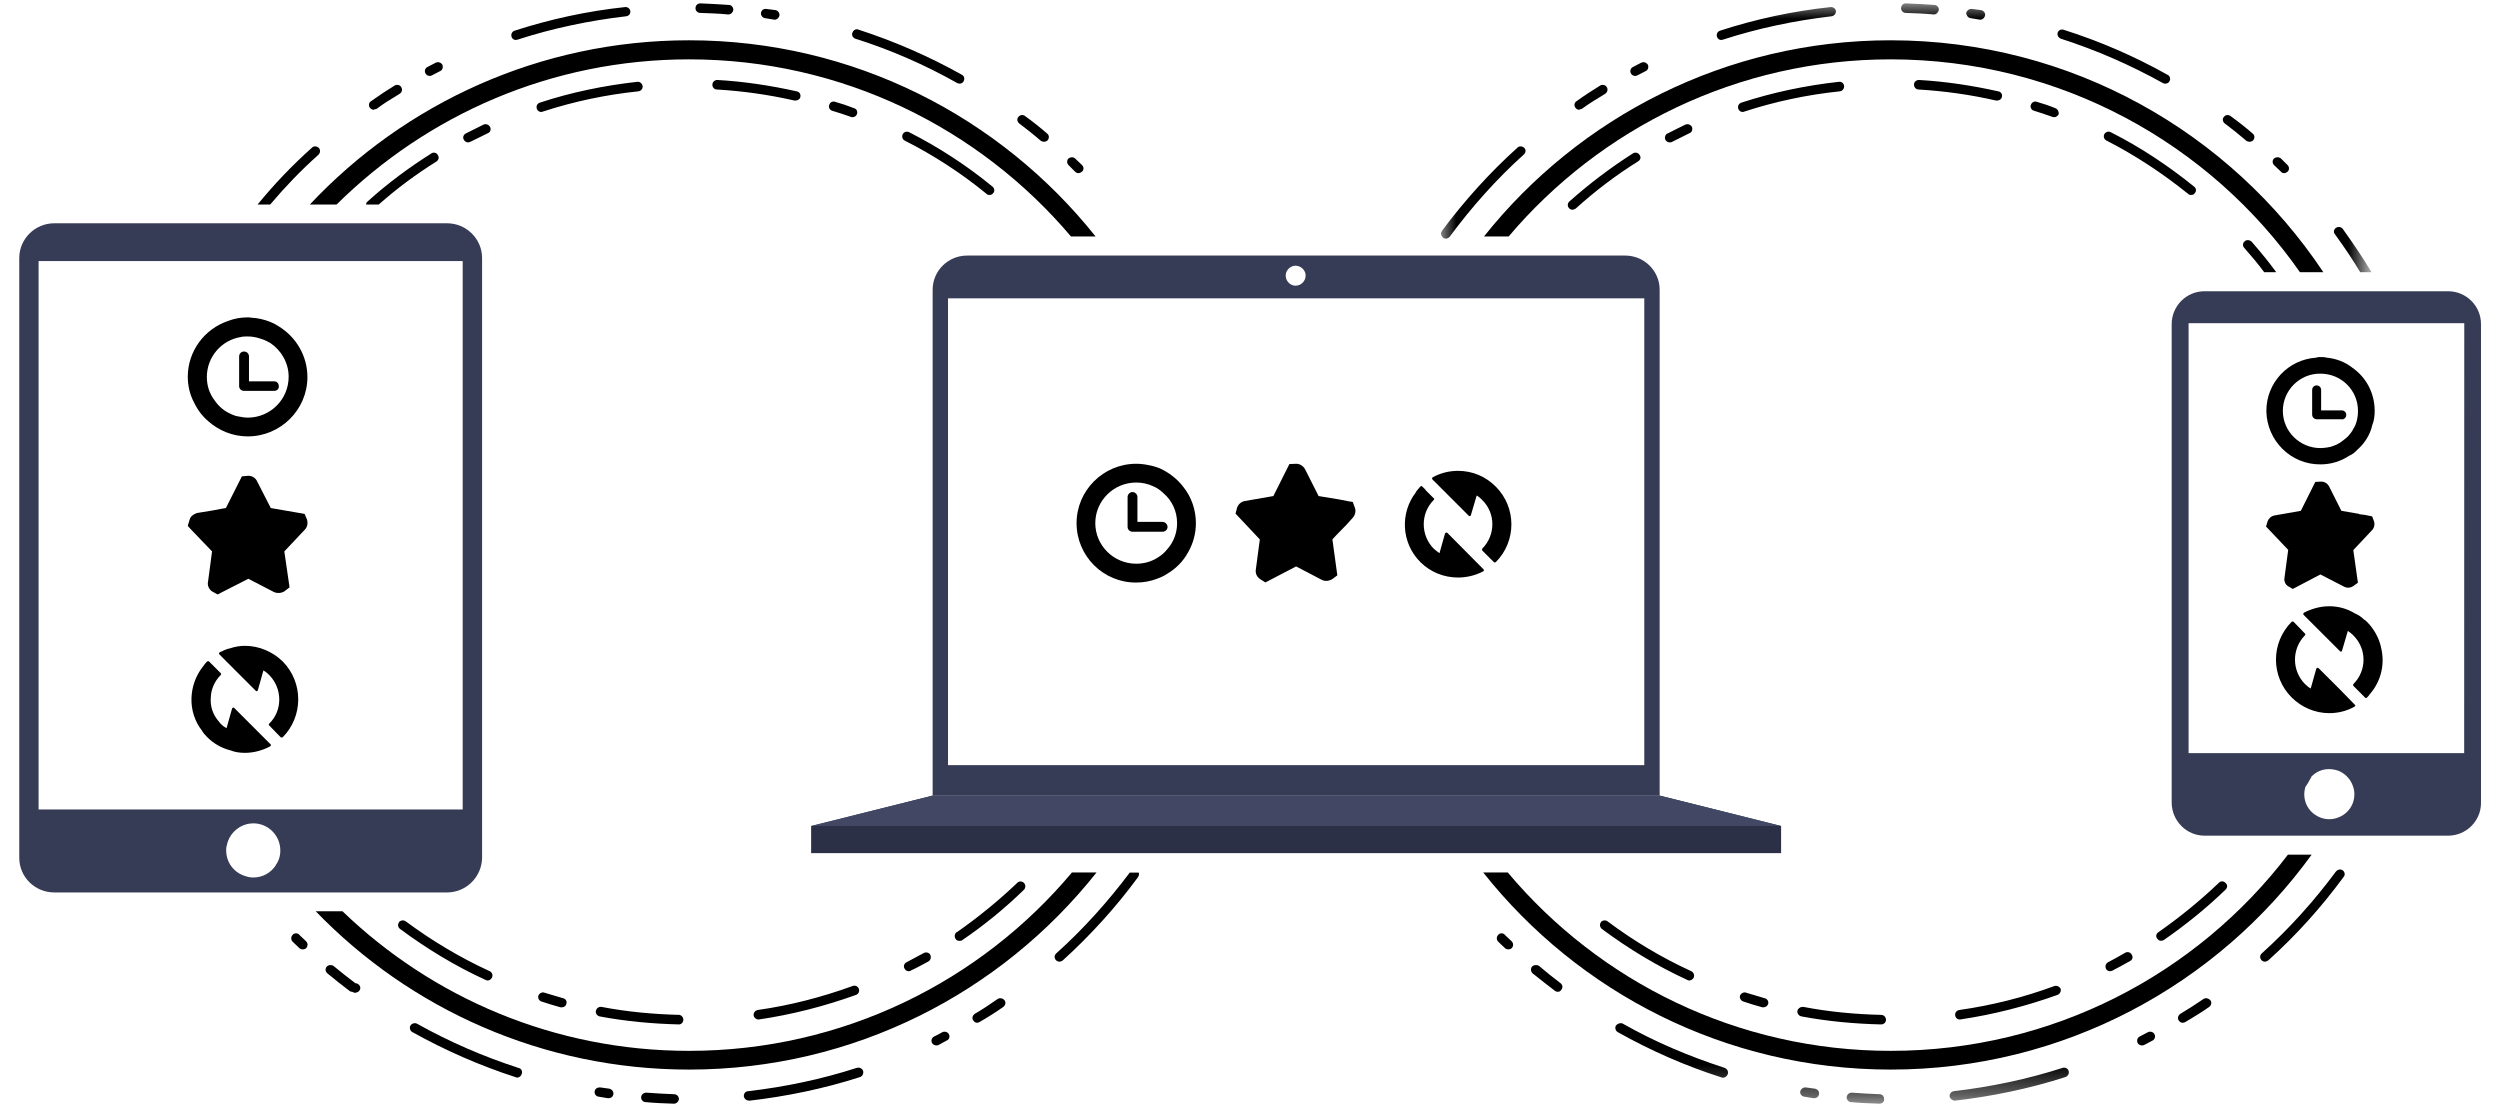 <?xml version="1.0" encoding="utf-8"?>
<!DOCTYPE svg PUBLIC "-//W3C//DTD SVG 1.1//EN" "http://www.w3.org/Graphics/SVG/1.1/DTD/svg11.dtd">
<svg version="1.1" id="Layer_1" xmlns="http://www.w3.org/2000/svg" xmlns:xlink="http://www.w3.org/1999/xlink" x="0px" y="0px"
	 width="81.291px" height="36px" viewBox="0 0 81.291 36" enable-background="new 0 0 81.291 36" xml:space="preserve" fill="context-fill">
<path d="M64.976,2.97c-0.85-0.19-1.709-0.32-2.58-0.37c-0.08,0-0.16,0.06-0.16,0.15c0,0.08,0.062,0.16,0.143,0.16
	c0.852,0.05,1.699,0.17,2.528,0.36h0.03c0.08,0,0.149-0.05,0.16-0.13C65.115,3.06,65.056,2.98,64.976,2.97z M59.796,2.66
	c-1.08,0.12-2.141,0.34-3.181,0.68c-0.06,0.02-0.101,0.08-0.101,0.14c0,0.09,0.069,0.16,0.148,0.16c0.021,0,0.029,0,0.051-0.01
	c1.012-0.33,2.051-0.55,3.109-0.66c0.09-0.01,0.148-0.09,0.141-0.17C59.955,2.71,59.886,2.65,59.796,2.66z M66.836,3.52
	c-0.19-0.08-0.399-0.15-0.61-0.21c-0.021-0.01-0.029-0.01-0.05-0.01c-0.061,0-0.12,0.05-0.141,0.11
	c-0.029,0.08,0.021,0.17,0.101,0.19c0.2,0.06,0.399,0.13,0.6,0.2c0.021,0.01,0.041,0.01,0.062,0.01c0.061,0,0.108-0.04,0.141-0.09
	C66.955,3.64,66.915,3.55,66.836,3.52z M55.017,4.13c-0.041-0.08-0.131-0.11-0.211-0.08c-0.199,0.1-0.391,0.19-0.58,0.29h-0.01
	c-0.07,0.04-0.101,0.14-0.061,0.21c0.029,0.05,0.08,0.08,0.141,0.08c0.02,0,0.051,0,0.08-0.02l0.561-0.28
	C55.017,4.3,55.046,4.21,55.017,4.13z M71.347,6.07c-0.841-0.68-1.74-1.28-2.711-1.77c-0.021-0.01-0.05-0.02-0.07-0.02
	c-0.06,0-0.108,0.03-0.14,0.08c-0.04,0.08-0.011,0.17,0.069,0.21c0.939,0.48,1.83,1.07,2.65,1.73c0.028,0.03,0.068,0.04,0.1,0.04
	c0.051,0,0.102-0.02,0.12-0.06C71.426,6.22,71.415,6.12,71.347,6.07z M53.315,5.04c-0.051-0.08-0.142-0.1-0.222-0.05
	c-0.72,0.46-1.409,0.98-2.061,1.56c-0.069,0.06-0.069,0.16-0.011,0.22c0.021,0.03,0.07,0.05,0.109,0.05
	c0.04,0,0.069-0.02,0.109-0.04c0.631-0.57,1.301-1.08,2.021-1.53C53.347,5.2,53.365,5.11,53.315,5.04z M73.216,7.86
	c-0.061-0.06-0.16-0.07-0.221-0.02c0,0.01,0,0.01-0.01,0.01c-0.062,0.05-0.07,0.15-0.01,0.21c0.229,0.26,0.448,0.52,0.648,0.79
	h0.391C73.767,8.51,73.495,8.18,73.216,7.86z M72.365,28.71c-0.06-0.069-0.16-0.069-0.22,0c-0.61,0.58-1.271,1.12-1.961,1.601
	c-0.08,0.051-0.091,0.149-0.039,0.209c0.028,0.041,0.068,0.07,0.119,0.07c0.041,0,0.069-0.01,0.09-0.02
	c0.721-0.5,1.391-1.041,2.011-1.641C72.437,28.859,72.437,28.77,72.365,28.71z M69.315,31.04c-0.041-0.08-0.142-0.101-0.211-0.06
	c-0.181,0.107-0.369,0.209-0.561,0.31c-0.051,0.03-0.08,0.08-0.08,0.14c0,0.09,0.069,0.15,0.148,0.15c0.029,0,0.062-0.01,0.08-0.021
	c0.189-0.1,0.381-0.199,0.57-0.31C69.347,31.21,69.365,31.109,69.315,31.04z M54.995,31.58c-0.96-0.439-1.88-0.99-2.721-1.62
	c-0.069-0.05-0.159-0.04-0.219,0.021v0.012c-0.052,0.06-0.031,0.158,0.028,0.21c0.869,0.647,1.8,1.21,2.778,1.659
	c0.021,0.011,0.039,0.021,0.062,0.021c0.062,0,0.12-0.04,0.149-0.09C55.104,31.71,55.075,31.62,54.995,31.58z M57.386,32.46
	c-0.199-0.06-0.41-0.12-0.609-0.181c-0.021-0.01-0.029-0.01-0.051-0.01c-0.061,0-0.129,0.051-0.148,0.108
	c-0.021,0.08,0.029,0.16,0.109,0.188c0.199,0.07,0.41,0.132,0.619,0.189h0.041c0.068,0,0.129-0.05,0.148-0.109
	C57.517,32.561,57.466,32.48,57.386,32.46z M66.806,32.061c-1,0.369-2.039,0.631-3.09,0.779c-0.08,0.01-0.15,0.08-0.141,0.16
	c0,0.09,0.08,0.16,0.16,0.15c1.08-0.16,2.148-0.433,3.17-0.801c0.08-0.029,0.119-0.119,0.101-0.199
	C66.966,32.08,66.886,32.04,66.806,32.061z M61.165,33c-0.85-0.02-1.699-0.1-2.529-0.26c-0.01,0-0.021,0-0.021,0
	c-0.08,0-0.149,0.05-0.171,0.13c-0.01,0.08,0.041,0.159,0.131,0.18c0.851,0.16,1.721,0.24,2.59,0.261c0.091,0,0.16-0.068,0.16-0.148
	C61.325,33.07,61.256,33,61.165,33z"/>
<path d="M75.546,8.85h-0.761c-2.92-4.18-7.8-6.92-13.31-6.92c-4.972,0-9.44,2.24-12.42,5.76h-0.802c3.09-3.88,7.87-6.38,13.222-6.38
	C67.347,1.31,72.524,4.31,75.546,8.85z"/>
<path d="M74.396,27.79h0.771c-3.061,4.229-8.061,6.989-13.688,6.989c-5.371,0-10.16-2.51-13.25-6.409h0.799
	c2.971,3.54,7.451,5.8,12.451,5.8C66.745,34.17,71.437,31.67,74.396,27.79z"/>
<g transform="translate(165.794)">
	<defs>
		<filter id="Adobe_OpacityMaskFilter" filterUnits="userSpaceOnUse" x="-118.939" y="0.11" width="30.26" height="35.779">
			<feColorMatrix  type="matrix" values="1 0 0 0 0  0 1 0 0 0  0 0 1 0 0  0 0 0 1 0"/>
		</filter>
	</defs>
	<mask maskUnits="userSpaceOnUse" x="-118.939" y="0.11" width="30.26" height="35.779" id="b">
		<g filter="url(#Adobe_OpacityMaskFilter)">
			<path id="a" fill="#FFFFFF" d="M-122.342,0.115h36.215v35.77h-36.215V0.115L-122.342,0.115z"/>
		</g>
	</mask>
	<path mask="url(#b)" d="M-104.679,35.58c-0.3-0.01-0.601-0.03-0.899-0.051c-0.09,0-0.16,0.061-0.17,0.15
		c0,0.079,0.061,0.158,0.148,0.158c0.301,0.03,0.611,0.04,0.921,0.051c0.09,0,0.159-0.068,0.149-0.148
		C-104.527,35.65-104.589,35.58-104.679,35.58z M-98.719,34.721c-1.141,0.369-2.34,0.619-3.54,0.76
		c-0.08,0.012-0.149,0.08-0.14,0.17c0.01,0.07,0.08,0.132,0.148,0.132v0.01c1.229-0.142,2.438-0.392,3.619-0.771
		c0.08-0.028,0.131-0.119,0.102-0.199C-98.549,34.74-98.648,34.7-98.719,34.721z M-106.777,35.4l-0.301-0.041
		c-0.011,0-0.011,0-0.021,0c-0.067,0-0.139,0.051-0.158,0.131c-0.012,0.09,0.051,0.16,0.13,0.17l0.301,0.05h0.029
		c0.069,0,0.142-0.05,0.149-0.13C-106.629,35.49-106.69,35.42-106.777,35.4z M-109.719,34.721c-1.149-0.371-2.26-0.841-3.311-1.438
		c-0.021-0.013-0.039-0.013-0.062-0.013c-0.062,0-0.119,0.03-0.159,0.08c-0.04,0.07-0.011,0.17,0.061,0.211
		c1.069,0.602,2.211,1.102,3.371,1.472c0.02,0.01,0.039,0.01,0.049,0.01c0.07,0,0.141-0.05,0.16-0.13
		C-109.589,34.83-109.639,34.75-109.719,34.721z M-95.738,33.63c-0.039-0.08-0.141-0.101-0.209-0.069l-0.271,0.142
		c-0.08,0.04-0.101,0.13-0.069,0.21c0.029,0.05,0.08,0.08,0.141,0.08c0.029,0,0.051,0,0.069-0.012l0.279-0.148
		C-95.729,33.8-95.697,33.7-95.738,33.63z M-93.918,32.529c-0.061-0.069-0.15-0.09-0.221-0.049c-0.25,0.17-0.51,0.34-0.76,0.487
		c-0.07,0.052-0.102,0.142-0.052,0.212c0.03,0.051,0.08,0.078,0.132,0.078c0.028,0,0.06-0.01,0.09-0.027
		c0.25-0.15,0.521-0.312,0.771-0.49C-93.889,32.689-93.868,32.59-93.918,32.529z M-115.049,31.971
		c-0.239-0.181-0.479-0.371-0.699-0.561c-0.029-0.021-0.07-0.03-0.102-0.03c-0.049,0-0.101,0.021-0.129,0.05
		c-0.051,0.07-0.041,0.16,0.021,0.221c0.239,0.189,0.479,0.382,0.729,0.57c0.028,0.021,0.061,0.029,0.09,0.029
		c0.039,0,0.09-0.02,0.109-0.061C-114.969,32.12-114.979,32.029-115.049,31.971z M-89.618,28.3c-0.069-0.05-0.159-0.03-0.221,0.04
		c-0.71,0.96-1.521,1.86-2.409,2.66c-0.07,0.061-0.07,0.15-0.011,0.221c0.03,0.029,0.069,0.049,0.11,0.049
		c0.039,0,0.08-0.02,0.108-0.039c0.909-0.818,1.729-1.729,2.449-2.711C-89.527,28.45-89.549,28.35-89.618,28.3z M-116.639,30.609
		l-0.221-0.209c-0.029-0.041-0.069-0.051-0.109-0.051s-0.08,0.01-0.109,0.051c-0.061,0.06-0.061,0.158,0,0.22l0.221,0.21
		c0.029,0.029,0.069,0.04,0.109,0.04s0.08-0.011,0.109-0.04C-116.578,30.77-116.578,30.67-116.639,30.609z M-89.618,7.44
		c-0.03-0.04-0.079-0.06-0.13-0.06c-0.029,0-0.061,0.01-0.091,0.03c-0.069,0.05-0.09,0.14-0.029,0.21
		c0.29,0.4,0.569,0.81,0.819,1.23h0.37C-88.969,8.37-89.288,7.9-89.618,7.44z M-116.229,4.81c-0.062-0.06-0.16-0.07-0.222-0.01
		c-0.909,0.82-1.729,1.73-2.459,2.71v0.01c-0.041,0.05-0.041,0.12,0.011,0.17c0,0.02,0.02,0.03,0.028,0.04
		c0.029,0.02,0.062,0.03,0.091,0.03c0.051,0,0.101-0.03,0.131-0.07c0.709-0.96,1.51-1.86,2.398-2.66
		C-116.179,4.97-116.168,4.87-116.229,4.81z M-91.408,5.37l-0.221-0.22c-0.068-0.05-0.159-0.05-0.229,0.01
		c-0.052,0.06-0.052,0.15,0.01,0.21l0.22,0.21c0.021,0.03,0.062,0.05,0.101,0.05c0.051,0,0.08-0.02,0.121-0.05
		C-91.35,5.52-91.35,5.43-91.408,5.37z M-92.549,4.34c-0.229-0.2-0.471-0.39-0.721-0.57c-0.029-0.02-0.061-0.03-0.09-0.03
		c-0.051,0-0.091,0.021-0.119,0.06c-0.062,0.06-0.041,0.16,0.021,0.21c0.239,0.18,0.479,0.37,0.71,0.57
		c0.029,0.02,0.061,0.03,0.1,0.03c0.052,0,0.09-0.02,0.121-0.05C-92.469,4.49-92.479,4.39-92.549,4.34z M-113.549,2.83
		c-0.04-0.07-0.141-0.09-0.21-0.05c-0.261,0.16-0.521,0.33-0.771,0.51c-0.07,0.04-0.091,0.14-0.039,0.21
		c0.028,0.04,0.068,0.07,0.129,0.07V3.56c0.021,0,0.061-0.01,0.08-0.02c0.25-0.18,0.51-0.34,0.76-0.49
		C-113.527,3-113.498,2.91-113.549,2.83z M-95.318,2.43c-1.069-0.6-2.199-1.09-3.369-1.46c-0.08-0.03-0.17,0.01-0.2,0.09v0.01
		c-0.021,0.08,0.03,0.16,0.11,0.19c1.148,0.37,2.25,0.85,3.311,1.44c0.021,0.01,0.04,0.02,0.068,0.02h0.011
		c0.062,0,0.12-0.03,0.142-0.09C-95.208,2.56-95.238,2.46-95.318,2.43z M-112.208,2.11c-0.051-0.08-0.142-0.11-0.221-0.07
		l-0.271,0.14c-0.079,0.04-0.101,0.14-0.061,0.21c0.028,0.05,0.079,0.08,0.141,0.08c0.021,0,0.04-0.01,0.069-0.02l0.271-0.14
		C-112.208,2.28-112.179,2.19-112.208,2.11z M-106.27,0.23c-1.219,0.13-2.438,0.39-3.601,0.77c-0.062,0.02-0.101,0.08-0.101,0.14
		c0,0.09,0.062,0.16,0.148,0.16c0.01,0,0.03-0.01,0.051-0.01c1.141-0.37,2.33-0.62,3.529-0.76c0.09-0.01,0.149-0.08,0.149-0.17
		C-106.107,0.28-106.19,0.22-106.27,0.23z M-101.368,0.33l-0.311-0.04c-0.011,0-0.011,0-0.021,0c-0.069,0-0.141,0.05-0.159,0.13
		c0,0.08,0.061,0.16,0.141,0.17l0.301,0.05h0.02c0.07,0,0.131-0.06,0.15-0.13C-101.229,0.43-101.288,0.35-101.368,0.33z
		 M-102.898,0.16c-0.31-0.02-0.608-0.04-0.92-0.05c-0.1,0-0.16,0.07-0.16,0.16c0,0.08,0.07,0.15,0.15,0.15
		c0.301,0.01,0.6,0.02,0.91,0.05h0.01c0.08,0,0.141-0.07,0.16-0.15C-102.748,0.24-102.809,0.16-102.898,0.16z"/>
</g>
<path d="M25.905,2.97c-0.85-0.19-1.71-0.32-2.58-0.37c-0.08,0-0.16,0.06-0.16,0.15c-0.01,0.08,0.06,0.16,0.14,0.16
	c0.85,0.05,1.7,0.17,2.53,0.36h0.03c0.08,0,0.15-0.05,0.16-0.12C26.045,3.06,25.985,2.98,25.905,2.97z M20.726,2.66
	c-1.08,0.12-2.15,0.34-3.18,0.68c-0.06,0.02-0.1,0.08-0.1,0.14c0,0.09,0.07,0.16,0.15,0.16c0.02,0,0.03,0,0.05-0.01
	c1.01-0.33,2.05-0.55,3.11-0.66c0.09-0.01,0.15-0.09,0.14-0.17C20.886,2.72,20.806,2.65,20.726,2.66z M27.775,3.52
	c-0.2-0.08-0.41-0.15-0.62-0.21c-0.08-0.03-0.17,0.02-0.19,0.1c-0.03,0.08,0.01,0.16,0.09,0.19c0.21,0.06,0.41,0.13,0.61,0.2
	c0.02,0.01,0.04,0.01,0.06,0.01c0.06,0,0.12-0.04,0.14-0.1C27.896,3.63,27.855,3.54,27.775,3.52z M15.936,4.13
	c-0.04-0.08-0.13-0.11-0.21-0.08c-0.19,0.1-0.39,0.19-0.58,0.29c-0.08,0.04-0.11,0.14-0.06,0.21c0.03,0.05,0.08,0.08,0.13,0.08
	c0.03,0,0.06-0.01,0.08-0.02c0.19-0.09,0.38-0.19,0.57-0.28C15.945,4.3,15.976,4.2,15.936,4.13z M32.275,6.07
	c-0.84-0.69-1.75-1.28-2.71-1.77c-0.08-0.04-0.17-0.01-0.21,0.06c-0.04,0.08-0.01,0.17,0.06,0.21c0.95,0.48,1.84,1.06,2.66,1.73
	c0.03,0.03,0.06,0.04,0.1,0.04c0.05,0,0.09-0.02,0.12-0.06C32.355,6.22,32.335,6.12,32.275,6.07z M14.235,5.04
	c-0.04-0.08-0.14-0.1-0.21-0.05c-0.73,0.46-1.43,0.98-2.07,1.56c-0.04,0.03-0.05,0.06-0.05,0.1h0.41c0.59-0.52,1.22-0.99,1.88-1.4
	C14.266,5.2,14.286,5.11,14.235,5.04z M33.295,28.71c-0.06-0.06-0.16-0.069-0.22,0c-0.61,0.58-1.27,1.12-1.96,1.601
	c-0.01,0-0.01,0-0.01,0c-0.07,0.051-0.08,0.149-0.03,0.222c0.02,0.038,0.07,0.06,0.12,0.06h0.01c0.02,0,0.06,0,0.08-0.021
	c0.72-0.488,1.39-1.038,2.01-1.641C33.355,28.87,33.355,28.77,33.295,28.71z M30.246,31.04c-0.04-0.069-0.14-0.09-0.21-0.05
	c-0.18,0.1-0.37,0.199-0.56,0.3c-0.08,0.04-0.11,0.14-0.06,0.21c0.02,0.05,0.08,0.08,0.13,0.08c0.03,0,0.05,0,0.07-0.021
	c0.2-0.09,0.39-0.199,0.58-0.3C30.266,31.21,30.286,31.12,30.246,31.04z M15.925,31.58c-0.96-0.439-1.88-0.99-2.73-1.62
	c-0.07-0.05-0.16-0.04-0.22,0.021v0.012c-0.05,0.06-0.04,0.158,0.03,0.21c0.87,0.647,1.8,1.21,2.78,1.659
	c0.03,0.011,0.05,0.021,0.07,0.021c0.06,0,0.11-0.04,0.14-0.09C16.036,31.71,16.005,31.62,15.925,31.58z M18.315,32.46
	c-0.21-0.06-0.41-0.12-0.61-0.181c-0.02-0.01-0.04-0.01-0.05-0.01c-0.07,0-0.13,0.051-0.15,0.108c-0.02,0.08,0.02,0.16,0.1,0.188
	c0.21,0.07,0.42,0.132,0.62,0.189h0.05c0.07,0,0.13-0.05,0.14-0.109C18.445,32.561,18.396,32.48,18.315,32.46z M27.726,32.061
	c-0.99,0.359-2.03,0.631-3.08,0.779c-0.01,0-0.01,0-0.01,0c-0.08,0.021-0.14,0.09-0.13,0.18c0.01,0.07,0.08,0.131,0.16,0.131
	c1.08-0.158,2.14-0.43,3.17-0.801c0.08-0.029,0.12-0.119,0.09-0.199C27.896,32.07,27.806,32.029,27.726,32.061z M22.096,33
	c-0.85-0.02-1.71-0.1-2.54-0.26c-0.08-0.01-0.16,0.039-0.18,0.13c-0.02,0.08,0.04,0.159,0.12,0.18c0.85,0.16,1.72,0.24,2.59,0.261
	h0.01c0.06-0.011,0.11-0.061,0.12-0.119C22.235,33.1,22.175,33.02,22.096,33z"/>
<g>
	<path d="M22.405,1.93c4.98,0,9.44,2.24,12.42,5.76h0.8c-3.09-3.88-7.87-6.38-13.22-6.38c-4.86,0-9.25,2.06-12.33,5.34h0.87
		C13.886,3.74,17.925,1.93,22.405,1.93z"/>
	<path d="M22.405,34.17c-4.38,0-8.35-1.729-11.27-4.54h-0.87c3.06,3.17,7.37,5.149,12.14,5.149c5.37,0,10.16-2.51,13.25-6.409h-0.8
		C31.886,31.91,27.405,34.17,22.405,34.17z"/>
</g>
<g>
	<path d="M76.966,20.221c-0.029-0.029-0.061-0.061-0.09-0.07c-0.091-0.09-0.189-0.158-0.29-0.198c-0.261-0.16-0.54-0.24-0.851-0.24
		c-0.28,0-0.57,0.08-0.82,0.21c-0.01,0.012-0.02,0.021-0.02,0.04c0,0.011,0,0.021,0.01,0.03l1.181,1.18
		c0.011,0.012,0.029,0.021,0.04,0.012c0.02,0,0.029-0.012,0.029-0.029l0.189-0.641c0.061,0.038,0.131,0.1,0.18,0.148
		c0.439,0.438,0.439,1.14,0,1.58c-0.01,0.021-0.01,0.05,0,0.06l0.381,0.382c0.01,0.01,0.021,0.01,0.029,0.01
		c0.01,0,0.021,0,0.029-0.01c0.029-0.029,0.069-0.07,0.092-0.109c0.379-0.432,0.5-1,0.368-1.521c0-0.01,0-0.01,0-0.01
		C77.354,20.74,77.194,20.45,76.966,20.221z"/>
	<path d="M77.194,16.95l-0.061-0.16l-0.25-0.05h-0.01l-0.16-0.02v-0.01l-0.58-0.1l-0.398-0.79c-0.051-0.1-0.149-0.16-0.26-0.16
		l-0.19,0.01l-0.47,0.94l-0.852,0.15c-0.109,0.02-0.189,0.09-0.229,0.19l-0.051,0.17l0.721,0.76l-0.12,0.899
		c-0.021,0.109,0.021,0.221,0.11,0.279l0.16,0.092l0.897-0.471l0.771,0.398c0.101,0.05,0.209,0.04,0.299-0.021l0.15-0.108
		l-0.15-1.06l0.61-0.65C77.205,17.16,77.226,17.05,77.194,16.95z"/>
	<path d="M76.146,22.48l-0.049-0.051l-0.701-0.699c-0.02-0.013-0.028-0.021-0.049-0.013c-0.011,0-0.021,0.013-0.031,0.03
		l-0.18,0.641c-0.07-0.039-0.13-0.091-0.189-0.148c-0.43-0.44-0.43-1.141,0-1.58c0.021-0.021,0.021-0.04,0-0.061l-0.369-0.382
		c-0.021-0.01-0.051-0.01-0.061,0c-0.681,0.683-0.681,1.78,0,2.462c0.319,0.318,0.76,0.51,1.219,0.51c0.291,0,0.57-0.069,0.82-0.209
		c0.021-0.013,0.021-0.021,0.03-0.03c0-0.021-0.011-0.03-0.021-0.04L76.146,22.48z"/>
	<path d="M76.495,11.96c-0.239-0.19-0.529-0.3-0.84-0.33c-0.062-0.02-0.131-0.02-0.2-0.02c-0.05,0-0.101,0-0.14,0.02
		c-0.91,0.06-1.621,0.81-1.621,1.73c0.011,0.97,0.801,1.75,1.761,1.74c0.341,0,0.66-0.1,0.931-0.28c0.1-0.04,0.189-0.11,0.271-0.2
		c0.229-0.2,0.409-0.48,0.479-0.79c0.062-0.15,0.08-0.31,0.08-0.47C77.216,12.78,76.937,12.27,76.495,11.96z M76.646,13.63
		c-0.01,0.05-0.02,0.09-0.039,0.14c-0.021,0.07-0.061,0.14-0.101,0.2v0.01c-0.04,0.07-0.091,0.13-0.141,0.19
		c-0.029,0.03-0.069,0.07-0.109,0.1s-0.08,0.06-0.12,0.09c-0.039,0.03-0.08,0.06-0.13,0.08c0,0-0.011,0-0.011,0.01
		c-0.04,0.01-0.061,0.03-0.1,0.04c-0.07,0.03-0.142,0.05-0.222,0.06c-0.069,0.01-0.149,0.02-0.221,0.02
		c-0.67,0-1.222-0.54-1.222-1.21s0.552-1.22,1.222-1.21c0.681,0,1.221,0.54,1.221,1.21C76.676,13.45,76.665,13.54,76.646,13.63z"/>
	<path d="M75.33,13.633h0.815l0.002,0.005c0.082,0,0.146-0.068,0.146-0.148c0-0.08-0.067-0.146-0.146-0.146h-0.672v-0.665
		c0-0.081-0.063-0.147-0.146-0.147s-0.146,0.066-0.146,0.147v0.808C75.185,13.567,75.251,13.632,75.33,13.633z"/>
</g>
<g>
	<path fill="none" d="M42.126,8.64c-0.171,0-0.32,0.15-0.32,0.32c0,0.18,0.149,0.33,0.32,0.33c0.18,0,0.329-0.15,0.329-0.33
		C42.455,8.79,42.306,8.64,42.126,8.64z M46.896,7.69c0,0.02,0.021,0.03,0.03,0.04c0.029,0.02,0.06,0.03,0.091,0.03
		c0.049,0,0.101-0.03,0.129-0.07H46.896z"/>
	<polygon fill="#2C3046" points="57.915,26.859 57.915,27.74 26.375,27.74 26.375,26.859 30.326,25.87 53.966,25.87 	"/>
	<polygon fill="#424864" points="57.915,26.859 26.375,26.859 30.326,25.87 53.966,25.87 	"/>
</g>
<g>
	<path fill="none" d="M8.235,26.77c-0.06,0-0.13,0.013-0.19,0.021c-0.34,0.08-0.61,0.359-0.67,0.7c-0.02,0.05-0.02,0.108-0.02,0.159
		c0,0.41,0.27,0.74,0.64,0.841c0.08,0.028,0.16,0.04,0.24,0.04c0.31,0,0.57-0.15,0.73-0.391c0,0,0,0,0-0.012
		c0.1-0.13,0.15-0.3,0.15-0.479C9.116,27.17,8.726,26.77,8.235,26.77z"/>
	<path fill="#373C56" d="M14.536,7.26H1.766c-0.63,0-1.14,0.51-1.14,1.13v19.5c0,0.629,0.51,1.129,1.14,1.129h12.77
		c0.62,0,1.13-0.5,1.14-1.129V8.39C15.675,7.77,15.166,7.26,14.536,7.26z M8.965,28.13c0,0.011,0,0.011,0,0.011
		c-0.16,0.239-0.42,0.392-0.73,0.392c-0.08,0-0.16-0.013-0.24-0.04c-0.37-0.102-0.64-0.432-0.64-0.842c0-0.051,0-0.108,0.02-0.158
		c0.06-0.342,0.33-0.62,0.67-0.7c0.06-0.01,0.13-0.021,0.19-0.021c0.49,0,0.88,0.399,0.88,0.881C9.116,27.83,9.065,28,8.965,28.13z
		 M15.045,26.32H1.255V8.49h13.79V26.32z"/>
</g>
<g>
	<path fill="none" d="M8.786,11.15c-0.09-0.05-0.19-0.1-0.29-0.13c-0.14-0.05-0.29-0.08-0.44-0.08c-0.08,0-0.16,0-0.23,0.02
		c-0.62,0.1-1.1,0.64-1.1,1.3c0,0.29,0.09,0.55,0.26,0.77c0.13,0.19,0.31,0.34,0.52,0.43c0.1,0.05,0.2,0.08,0.3,0.09
		c0.08,0.02,0.17,0.03,0.25,0.03c0.73,0,1.33-0.59,1.33-1.33C9.386,11.8,9.146,11.39,8.786,11.15z M8.916,12.71h-0.98
		c-0.09,0-0.16-0.07-0.16-0.15v-0.97c0-0.09,0.07-0.16,0.16-0.16s0.16,0.07,0.16,0.16v0.81h0.82c0.09,0,0.15,0.07,0.15,0.16
		C9.076,12.64,9.005,12.71,8.916,12.71z"/>
	<polygon fill="none" points="8.076,16.43 7.755,17.07 7.175,17.17 7.045,17.19 7.166,17.32 7.545,17.73 7.445,18.46 8.076,18.13 
		8.695,18.46 8.596,17.73 9.105,17.19 8.396,17.07 	"/>
</g>
<path d="M7.616,23.02c-0.01-0.01-0.03-0.02-0.04-0.01c-0.01,0-0.03,0.021-0.03,0.03l-0.18,0.64c-0.07-0.039-0.14-0.09-0.19-0.147
	c-0.02-0.021-0.04-0.04-0.05-0.062c-0.21-0.229-0.3-0.521-0.27-0.811c0.01-0.25,0.12-0.51,0.32-0.71c0.02-0.021,0.02-0.04,0-0.062
	l-0.38-0.381c-0.01-0.01-0.04-0.01-0.06,0c-0.05,0.051-0.1,0.11-0.14,0.172c-0.24,0.301-0.36,0.67-0.37,1.028
	c-0.01,0.37,0.1,0.74,0.34,1.05c0.04,0.07,0.1,0.143,0.17,0.21c0.21,0.212,0.47,0.36,0.76,0.433c0.15,0.06,0.31,0.08,0.47,0.08
	c0.29,0,0.57-0.08,0.82-0.211c0.01-0.012,0.02-0.021,0.02-0.029c0.01-0.021,0-0.03-0.01-0.04L7.616,23.02z"/>
<path d="M9.076,10.62c-0.09-0.06-0.18-0.11-0.28-0.15c-0.2-0.08-0.41-0.13-0.63-0.14c-0.04-0.01-0.07-0.01-0.11-0.01
	c-0.23,0-0.45,0.04-0.65,0.12c-0.76,0.26-1.3,0.98-1.3,1.81c0,0.3,0.07,0.59,0.21,0.85c0.11,0.23,0.27,0.44,0.46,0.6
	c0.34,0.3,0.79,0.49,1.28,0.49c1.07,0,1.94-0.87,1.94-1.93C9.996,11.57,9.625,10.96,9.076,10.62z M8.056,13.58
	c-0.08,0-0.17-0.01-0.25-0.03c-0.1-0.01-0.2-0.04-0.3-0.09c-0.21-0.09-0.39-0.24-0.52-0.43c-0.17-0.22-0.26-0.48-0.26-0.77
	c0-0.66,0.48-1.2,1.1-1.3c0.07-0.02,0.15-0.02,0.23-0.02c0.15,0,0.3,0.03,0.44,0.08c0.1,0.03,0.2,0.08,0.29,0.13
	c0.36,0.24,0.6,0.65,0.6,1.1C9.386,12.99,8.786,13.58,8.056,13.58z"/>
<path d="M9.985,16.9l-0.08-0.19l-1.1-0.19l-0.44-0.86c-0.05-0.12-0.17-0.19-0.29-0.19l-0.21,0.02l-0.52,1.03l-0.12,0.02l-0.32,0.06
	l-0.49,0.08c-0.07,0.02-0.14,0.06-0.19,0.11c-0.03,0.03-0.05,0.07-0.06,0.11l-0.06,0.2l0.09,0.1l0.7,0.73l-0.13,0.98
	c-0.03,0.13,0.03,0.25,0.13,0.32l0.18,0.1l1-0.51l0.83,0.43c0.11,0.05,0.24,0.04,0.34-0.02l0.17-0.131l-0.17-1.169l0.66-0.7
	C9.996,17.14,10.016,17.02,9.985,16.9z"/>
<path d="M7.965,21c-0.17,0-0.33,0.029-0.48,0.08c-0.1,0.02-0.2,0.061-0.29,0.109c-0.02,0-0.03,0.011-0.05,0.021
	c-0.01,0.011-0.02,0.021-0.02,0.03c-0.01,0.02,0,0.029,0.01,0.039l0.1,0.101l0.43,0.431l0.65,0.649
	c0.01,0.011,0.02,0.021,0.04,0.011c0.01,0,0.03-0.011,0.03-0.029l0.18-0.642c0.07,0.04,0.13,0.091,0.19,0.15
	c0.43,0.438,0.44,1.149,0,1.579c-0.02,0.021-0.02,0.051,0,0.061l0.37,0.381c0.01,0.01,0.02,0.01,0.03,0.01c0.02,0,0.03,0,0.04-0.01
	c0.67-0.681,0.67-1.779,0-2.461C8.866,21.189,8.425,21,7.965,21z"/>
<path d="M7.936,12.71h0.98c0.09,0,0.16-0.07,0.15-0.15c0-0.09-0.06-0.16-0.15-0.16h-0.82v-0.81c0-0.09-0.07-0.16-0.16-0.16
	s-0.16,0.07-0.16,0.16v0.97C7.775,12.64,7.846,12.71,7.936,12.71z"/>
<path d="M44.056,16.51l-0.07-0.19l-0.139-0.02l-0.301-0.06l-0.67-0.11l-0.439-0.87c-0.061-0.11-0.17-0.18-0.291-0.18l-0.22,0.01
	l-0.521,1.04l-0.92,0.16c-0.12,0.02-0.22,0.1-0.26,0.22l-0.05,0.19l0.79,0.84l-0.13,0.979c-0.02,0.119,0.03,0.238,0.14,0.311
	l0.17,0.109l1-0.521l0.84,0.439c0.101,0.051,0.229,0.039,0.34-0.029l0.16-0.12l-0.16-1.17l0.13-0.14l0.341-0.35l0.189-0.21
	C44.065,16.75,44.097,16.62,44.056,16.51z"/>
<path d="M38.476,15.83c-0.2-0.26-0.46-0.46-0.76-0.6c-0.11-0.04-0.22-0.08-0.34-0.1c-0.14-0.03-0.28-0.05-0.43-0.05
	c-1.07,0-1.94,0.87-1.94,1.93c0,1.07,0.87,1.94,1.94,1.932c0.24,0,0.46-0.041,0.67-0.121c0.11-0.039,0.23-0.09,0.33-0.159
	c0.29-0.17,0.53-0.41,0.69-0.71c0.16-0.28,0.25-0.6,0.25-0.94C38.886,16.57,38.735,16.15,38.476,15.83z M37.945,17.87
	c-0.08,0.1-0.18,0.19-0.3,0.26c-0.2,0.13-0.44,0.2-0.7,0.2c-0.73,0-1.33-0.59-1.33-1.32c0-0.73,0.6-1.32,1.33-1.32
	c0.19,0,0.38,0.04,0.55,0.12c0.12,0.05,0.24,0.13,0.34,0.23c0.27,0.23,0.44,0.58,0.44,0.97C38.275,17.34,38.155,17.64,37.945,17.87z
	"/>
<g>
	<path d="M37.965,17.13c0,0.09-0.07,0.16-0.16,0.16h-0.98c-0.09,0-0.16-0.07-0.16-0.16v-0.97c0-0.08,0.07-0.16,0.16-0.16
		c0.09,0,0.16,0.08,0.16,0.16v0.81h0.81C37.886,16.97,37.956,17.04,37.965,17.13z"/>
</g>
<g>
	<path d="M48.636,18.28c-0.01,0-0.021,0.01-0.029,0.01c-0.01,0-0.021-0.01-0.029-0.01l-0.381-0.38c-0.01-0.02-0.01-0.04,0-0.06
		c0.439-0.44,0.439-1.15,0-1.58c-0.051-0.06-0.119-0.11-0.18-0.15l-0.189,0.64c0,0.01-0.012,0.03-0.029,0.03
		c-0.011,0.01-0.029,0-0.04-0.01l-1.181-1.18c-0.012-0.01-0.012-0.02-0.012-0.04c0-0.01,0.012-0.02,0.021-0.03
		c0.25-0.14,0.54-0.21,0.818-0.21c0.472,0,0.9,0.18,1.229,0.51C49.315,16.5,49.315,17.6,48.636,18.28z"/>
	<path d="M48.256,18.54c-0.011,0.021-0.011,0.03-0.03,0.04c-0.25,0.13-0.529,0.199-0.819,0.199c-0.46,0-0.898-0.18-1.22-0.5
		c-0.621-0.62-0.67-1.59-0.149-2.27V16c0.04-0.06,0.091-0.12,0.149-0.18c0.01-0.02,0.039-0.02,0.061,0l0.109,0.11v0.01l0.261,0.26
		c0.021,0.01,0.021,0.04,0,0.06c-0.431,0.43-0.431,1.14,0,1.58c0.062,0.05,0.118,0.1,0.188,0.15l0.18-0.64
		c0.012-0.02,0.021-0.03,0.031-0.03c0.021-0.01,0.029,0,0.049,0.01l1.17,1.18C48.245,18.52,48.256,18.529,48.256,18.54z"/>
</g>
<g>
	<path d="M9.735,30.4c-0.03-0.041-0.07-0.051-0.11-0.051s-0.08,0.01-0.11,0.051c-0.06,0.06-0.06,0.158,0,0.22l0.22,0.21
		c0.03,0.029,0.07,0.04,0.11,0.04c0.04,0,0.08-0.011,0.11-0.04c0.06-0.061,0.06-0.16,0-0.221L9.735,30.4z"/>
	<path d="M11.556,31.971c-0.24-0.181-0.48-0.371-0.71-0.561c-0.03-0.021-0.07-0.03-0.1-0.03c-0.05,0-0.09,0.021-0.12,0.05
		c-0.06,0.07-0.05,0.16,0.02,0.221c0.23,0.189,0.47,0.382,0.72,0.57c0.02,0.021,0.06,0.029,0.09,0.029
		c0.03,0.02,0.07,0.04,0.11,0.029c0.08-0.01,0.15-0.069,0.15-0.159C11.715,32.04,11.636,31.971,11.556,31.971z"/>
	<path d="M13.976,2.47c0.02,0,0.05-0.01,0.07-0.02l0.27-0.14c0.07-0.03,0.1-0.12,0.07-0.2c-0.04-0.08-0.14-0.11-0.22-0.07
		l-0.27,0.14c-0.08,0.04-0.1,0.14-0.06,0.21C13.866,2.44,13.916,2.47,13.976,2.47z"/>
	<path d="M10.146,4.8c-0.64,0.57-1.23,1.19-1.77,1.85h0.41c0.48-0.57,1.01-1.12,1.57-1.62c0.06-0.06,0.07-0.16,0.01-0.22
		C10.306,4.75,10.206,4.74,10.146,4.8z"/>
	<path d="M24.875,0.59l0.3,0.05h0.02c0.07,0,0.13-0.06,0.15-0.13c0.01-0.08-0.04-0.16-0.12-0.18l-0.31-0.04h-0.03
		c-0.07,0-0.13,0.05-0.14,0.13C24.735,0.5,24.795,0.58,24.875,0.59z"/>
	<path d="M33.846,4.58c0.03,0.02,0.07,0.03,0.1,0.03c0.05,0,0.09-0.02,0.12-0.05c0.06-0.07,0.05-0.17-0.02-0.22
		c-0.23-0.2-0.47-0.39-0.72-0.57c-0.02-0.02-0.06-0.03-0.09-0.03c-0.04,0-0.09,0.021-0.12,0.06c-0.06,0.06-0.04,0.16,0.02,0.21
		C33.375,4.19,33.616,4.38,33.846,4.58z"/>
	<path d="M34.956,5.58c0.03,0.03,0.07,0.05,0.11,0.05s0.08-0.02,0.12-0.05c0.06-0.06,0.06-0.15,0-0.21l-0.23-0.22
		c-0.06-0.05-0.15-0.05-0.22,0.01c-0.05,0.06-0.05,0.15,0.01,0.21L34.956,5.58z"/>
	<path d="M27.815,1.26c1.15,0.36,2.26,0.85,3.31,1.44c0.02,0.01,0.05,0.02,0.08,0.02c0.05,0,0.11-0.03,0.13-0.08
		c0.04-0.08,0.02-0.17-0.06-0.21c-1.07-0.6-2.2-1.09-3.37-1.47c-0.01,0-0.03-0.01-0.04-0.01c-0.07,0-0.13,0.05-0.15,0.12
		C27.686,1.15,27.735,1.23,27.815,1.26z"/>
	<path d="M12.835,2.78c-0.26,0.16-0.52,0.33-0.77,0.51c-0.07,0.04-0.09,0.14-0.04,0.21c0.03,0.04,0.07,0.07,0.13,0.07V3.56
		c0.03,0,0.06-0.01,0.09-0.02c0.24-0.18,0.5-0.34,0.75-0.49c0.08-0.05,0.1-0.14,0.05-0.22C13.005,2.76,12.905,2.74,12.835,2.78z"/>
	<path d="M27.866,34.721c-1.14,0.369-2.33,0.619-3.53,0.76c-0.09,0-0.15,0.069-0.15,0.16c0.01,0.08,0.08,0.149,0.16,0.142v0.01
		c1.23-0.142,2.44-0.392,3.62-0.771c0.08-0.028,0.12-0.119,0.1-0.199C28.036,34.74,27.945,34.7,27.866,34.721z"/>
	<path d="M23.695,0.16c-0.31-0.02-0.62-0.04-0.92-0.05c-0.1,0-0.16,0.07-0.16,0.16c0,0.08,0.07,0.15,0.15,0.15
		c0.3,0.01,0.61,0.02,0.91,0.05h0.01c0.08,0,0.15-0.07,0.16-0.15C23.846,0.24,23.786,0.16,23.695,0.16z"/>
	<path d="M30.646,33.561c-0.09,0.051-0.18,0.102-0.27,0.142c-0.08,0.04-0.11,0.13-0.07,0.21c0.03,0.05,0.08,0.08,0.14,0.08
		c0.03,0,0.05,0,0.07-0.012l0.27-0.148c0.08-0.03,0.11-0.13,0.07-0.2C30.815,33.55,30.715,33.529,30.646,33.561z"/>
	<path d="M16.875,34.73c-1.15-0.371-2.26-0.853-3.31-1.44c-0.02-0.011-0.05-0.021-0.07-0.021c-0.06,0-0.12,0.028-0.15,0.08
		c-0.04,0.068-0.01,0.17,0.06,0.209c1.08,0.602,2.2,1.092,3.37,1.471c0.02,0.011,0.04,0.011,0.05,0.011
		c0.07-0.011,0.12-0.05,0.14-0.12C16.996,34.84,16.956,34.75,16.875,34.73z"/>
	<path d="M34.346,31c-0.07,0.061-0.07,0.15-0.01,0.221c0.03,0.029,0.07,0.049,0.11,0.049c0.04,0,0.08-0.02,0.11-0.039
		c0.9-0.818,1.73-1.729,2.45-2.711c0.03-0.049,0.04-0.107,0.02-0.147h-0.29C36.025,29.32,35.226,30.21,34.346,31z"/>
	<path d="M32.445,32.48c-0.24,0.17-0.5,0.34-0.75,0.487c-0.07,0.052-0.1,0.142-0.05,0.212c0.03,0.051,0.08,0.078,0.13,0.078
		c0.03,0,0.05-0.01,0.08-0.027c0.26-0.15,0.52-0.312,0.77-0.49c0.07-0.051,0.09-0.15,0.04-0.211
		C32.616,32.46,32.516,32.439,32.445,32.48z"/>
	<path d="M19.815,35.4l-0.3-0.041c-0.01,0-0.02,0-0.02,0c-0.08,0-0.15,0.051-0.16,0.131c-0.01,0.09,0.05,0.16,0.13,0.17l0.3,0.05
		h0.03c0.07,0,0.14-0.05,0.15-0.13C19.956,35.49,19.896,35.42,19.815,35.4z"/>
	<path d="M21.916,35.58c-0.3-0.01-0.6-0.03-0.9-0.051c-0.09,0-0.16,0.061-0.17,0.15c0,0.079,0.06,0.158,0.15,0.158
		c0.3,0.03,0.61,0.04,0.92,0.051c0.08,0,0.15-0.068,0.16-0.148C22.076,35.65,22.005,35.58,21.916,35.58z"/>
	<path d="M20.326,0.23c-1.22,0.13-2.43,0.39-3.6,0.77c-0.06,0.02-0.1,0.08-0.1,0.14c0,0.09,0.06,0.16,0.15,0.16
		c0.01,0,0.03-0.01,0.05-0.01c1.14-0.37,2.33-0.62,3.53-0.76c0.09-0.01,0.15-0.08,0.14-0.17C20.485,0.28,20.405,0.22,20.326,0.23z"
		/>
	<path fill="#373C56" d="M52.847,8.31H31.446c-0.62,0-1.12,0.5-1.12,1.11v16.45h23.64V9.42C53.966,8.81,53.466,8.31,52.847,8.31z
		 M42.126,8.64c0.18,0,0.329,0.15,0.329,0.32c0,0.18-0.149,0.33-0.329,0.33c-0.171,0-0.32-0.15-0.32-0.33
		C41.806,8.79,41.955,8.64,42.126,8.64z M53.466,24.88h-22.64V9.7h22.64V24.88z"/>
</g>
<path fill="#373C56" d="M79.604,9.47h-2.489h-1.181h-4.25c-0.591,0-1.069,0.48-1.069,1.07V26.1c0,0,0,0,0,0.012
	c0.011,0.58,0.479,1.061,1.069,1.061h7.92c0.59,0,1.069-0.479,1.069-1.061V10.54C80.676,9.95,80.194,9.47,79.604,9.47z
	 M75.944,26.609c-0.061,0.021-0.139,0.029-0.209,0.029c-0.17,0-0.32-0.051-0.45-0.141c-0.22-0.141-0.359-0.391-0.359-0.67
	c0-0.07,0.011-0.148,0.029-0.21c0-0.011,0-0.021,0.011-0.03c0.069-0.102,0.131-0.21,0.189-0.318c-0.01-0.012,0-0.012,0.01-0.021
	c0.141-0.148,0.341-0.24,0.57-0.24c0.119,0,0.24,0.03,0.34,0.07c0.21,0.102,0.369,0.279,0.439,0.5
	c0.029,0.08,0.041,0.158,0.041,0.25C76.556,26.21,76.296,26.52,75.944,26.609z M80.126,24.49h-3.779h-0.791h-4.391V10.51h5.352h1.14
	h2.472L80.126,24.49L80.126,24.49z"/>
</svg>
